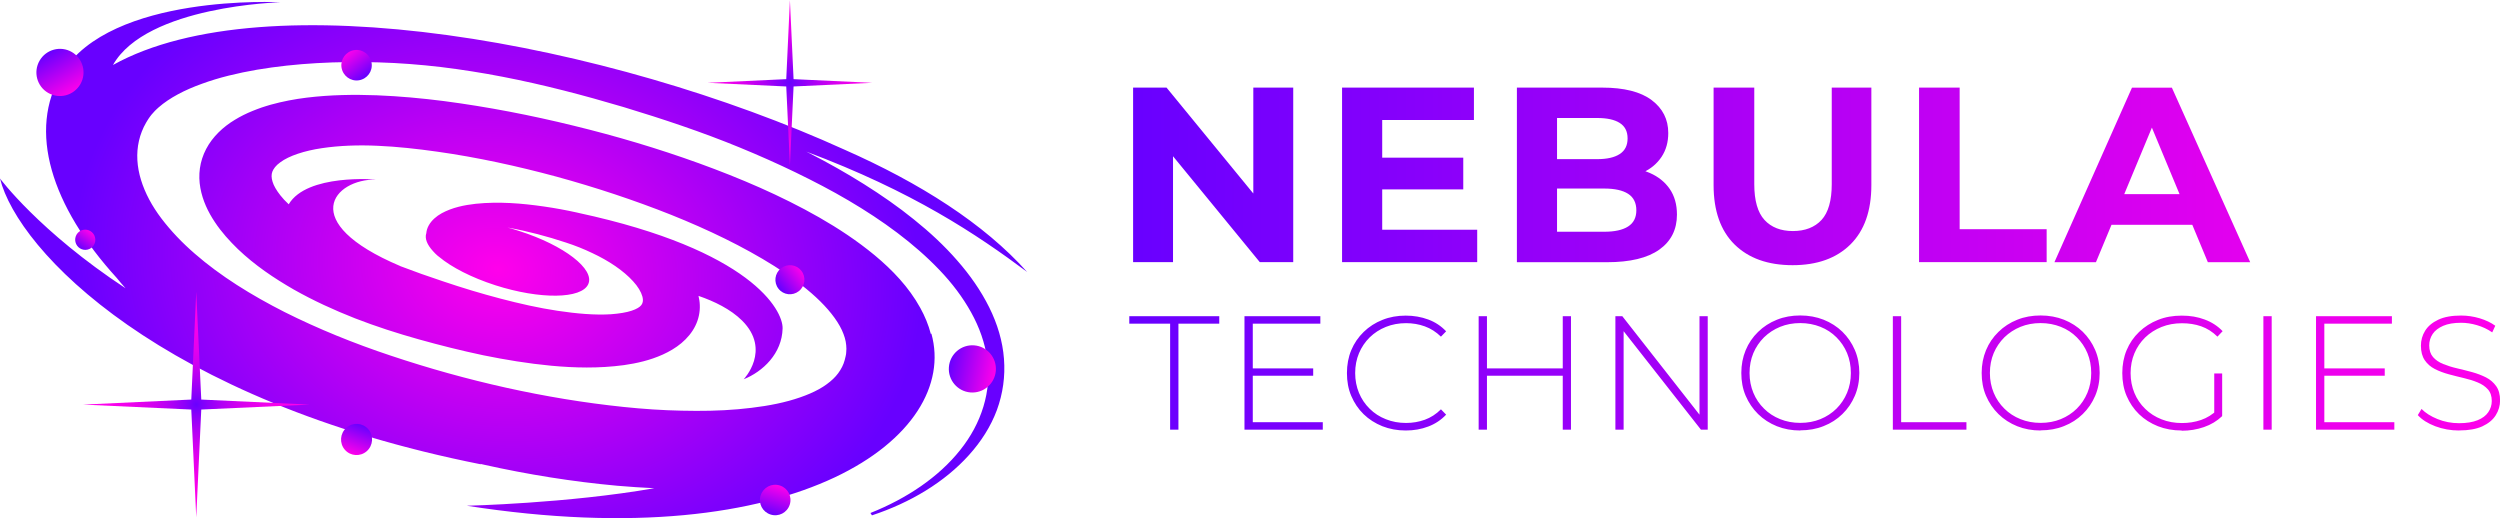 <?xml version="1.0" encoding="UTF-8"?>
<svg id="Layer_1" data-name="Layer 1" xmlns="http://www.w3.org/2000/svg" xmlns:xlink="http://www.w3.org/1999/xlink" viewBox="0 0 328.17 68">
  <defs>
    <style>
      .cls-1 {
        fill: url(#linear-gradient-2);
      }

      .cls-2 {
        fill: url(#New_Gradient_Swatch_6);
      }

      .cls-3 {
        fill: url(#linear-gradient-6);
      }

      .cls-4 {
        fill: url(#radial-gradient);
      }

      .cls-5 {
        fill: url(#linear-gradient-5);
      }

      .cls-6 {
        fill: url(#radial-gradient-2);
      }

      .cls-7 {
        fill: url(#radial-gradient-3);
      }

      .cls-8 {
        fill: url(#linear-gradient-7);
      }

      .cls-9 {
        fill: url(#linear-gradient-3);
      }

      .cls-10 {
        fill: url(#linear-gradient);
      }

      .cls-11 {
        fill: url(#linear-gradient-4);
      }
    </style>
    <radialGradient id="radial-gradient" cx="326.28" cy="37.95" fx="326.28" fy="37.95" r="50.26" gradientTransform="translate(428.74 48.78) rotate(-172.73) scale(1.11 -.86)" gradientUnits="userSpaceOnUse">
      <stop offset="0" stop-color="#ff00eb"/>
      <stop offset="1" stop-color="#6800ff"/>
    </radialGradient>
    <radialGradient id="radial-gradient-2" cx="112.81" cy="-70.57" fx="112.81" fy="-70.57" r="10.84" gradientTransform="translate(216.5 -59.7) rotate(-180)" gradientUnits="userSpaceOnUse">
      <stop offset="0" stop-color="#6800ff"/>
      <stop offset=".12" stop-color="#8500fb"/>
      <stop offset=".32" stop-color="#b000f5"/>
      <stop offset=".51" stop-color="#d200f0"/>
      <stop offset=".69" stop-color="#eb00ed"/>
      <stop offset=".86" stop-color="#f900eb"/>
      <stop offset="1" stop-color="#ff00eb"/>
    </radialGradient>
    <radialGradient id="radial-gradient-3" cx="2255.14" cy="-755.38" fx="2255.14" fy="-755.38" r="14.84" gradientTransform="translate(-729.62 2308.24) rotate(-90) scale(1 -1)" gradientUnits="userSpaceOnUse">
      <stop offset="0" stop-color="#6800ff"/>
      <stop offset=".1" stop-color="#8c00fa"/>
      <stop offset=".22" stop-color="#af00f5"/>
      <stop offset=".34" stop-color="#cc00f1"/>
      <stop offset=".47" stop-color="#e200ee"/>
      <stop offset=".62" stop-color="#f200ec"/>
      <stop offset=".78" stop-color="#fc00eb"/>
      <stop offset="1" stop-color="#ff00eb"/>
    </radialGradient>
    <linearGradient id="linear-gradient" x1="-591.09" y1="208.1" x2="-589.13" y2="211.69" gradientTransform="translate(593.27 363.74) rotate(48.83)" gradientUnits="userSpaceOnUse">
      <stop offset="0" stop-color="#6800ff"/>
      <stop offset="1" stop-color="#ff00eb"/>
    </linearGradient>
    <linearGradient id="linear-gradient-2" x1="2016.07" y1="1733.22" x2="2022.24" y2="1733.22" gradientTransform="translate(2051.51 -1789.99) rotate(95.66)" xlink:href="#linear-gradient"/>
    <linearGradient id="linear-gradient-3" x1="-1805.17" y1="739.3" x2="-1803.24" y2="742.82" gradientTransform="translate(-1625.48 1012.45) rotate(171.35)" xlink:href="#linear-gradient"/>
    <linearGradient id="linear-gradient-4" x1="308.85" y1="118.85" x2="312.85" y2="118.85" gradientTransform="translate(-105.49 326.03) rotate(-72.41)" xlink:href="#linear-gradient"/>
    <linearGradient id="linear-gradient-5" x1="766.66" y1="1701.14" x2="770.48" y2="1701.14" gradientTransform="translate(-1551.48 -826.42) rotate(-38.15)" xlink:href="#linear-gradient"/>
    <linearGradient id="linear-gradient-6" x1="-451.47" y1="3088.13" x2="-450.19" y2="3090.46" gradientTransform="translate(-3078.11 -419.36) rotate(-90)" xlink:href="#linear-gradient"/>
    <linearGradient id="linear-gradient-7" x1="797.86" y1="-711.44" x2="804.04" y2="-711.44" gradientTransform="translate(-207.68 -1039.87) rotate(120.01)" xlink:href="#linear-gradient"/>
    <linearGradient id="New_Gradient_Swatch_6" data-name="New Gradient Swatch 6" x1="148.24" y1="34" x2="328.17" y2="34" gradientUnits="userSpaceOnUse">
      <stop offset="0" stop-color="#6800ff"/>
      <stop offset="1" stop-color="#ff00eb"/>
    </linearGradient>
  </defs>
  <g>
    <path class="cls-4" d="m0,23.43s5.13,6.94,16.48,14.41c-.4-.45-.79-.9-1.16-1.36C6.75,27.07,3.56,17.13,8.13,9.62,14.55-.91,36.81.3,36.81.3c0,0-17.57.43-21.98,8.23,20.12-11.18,65.01-2.97,96.01,11.11h0c9.91,4.37,18.34,9.73,23.99,16.06-6.64-4.95-14.97-10.54-29-15.8.16.08.32.16.48.24,2.43,1.25,4.81,2.59,7.1,4.03,2.29,1.44,4.5,2.97,6.56,4.64,2.07,1.66,3.99,3.44,5.67,5.37,1.69,1.92,3.13,3.99,4.21,6.16,1.08,2.17,1.77,4.47,1.94,6.76.18,2.29-.14,4.58-.93,6.73-.8,2.15-2.07,4.14-3.67,5.91-3.2,3.56-7.7,6.25-12.73,7.91l-.2-.31c4.79-1.91,8.96-4.72,11.77-8.25,2.82-3.51,4.16-7.75,3.56-11.95-.29-2.1-1.02-4.17-2.11-6.13-1.09-1.97-2.5-3.84-4.16-5.57-3.32-3.48-7.46-6.49-11.93-9.12-2.24-1.32-4.57-2.53-6.96-3.69-2.39-1.16-4.83-2.24-7.31-3.26-4.96-2.04-10.1-3.75-15.28-5.32-5.2-1.54-10.47-2.93-15.85-3.97-1.34-.26-2.69-.5-4.04-.71-1.35-.21-2.71-.41-4.07-.57-2.72-.32-5.45-.53-8.17-.61-5.43-.16-10.85.1-15.96.96-2.55.44-5.02,1.03-7.25,1.85-2.24.8-4.25,1.85-5.67,3.09-.19.15-.33.32-.5.47-.15.16-.3.32-.44.49-.12.17-.27.33-.37.5l-.16.25c-.06.09-.11.19-.17.28-.45.77-.76,1.58-.95,2.41-.38,1.66-.26,3.4.27,5.13.53,1.73,1.45,3.44,2.68,5.06,1.23,1.62,2.71,3.18,4.39,4.63,3.35,2.92,7.43,5.45,11.79,7.66,4.39,2.2,9.09,4.11,13.97,5.73,9.84,3.29,20.23,5.65,30.52,6.72,2.57.27,5.13.44,7.65.49,2.52.06,5,.02,7.38-.19,2.37-.21,4.65-.55,6.66-1.1,2-.55,3.76-1.28,4.97-2.18.62-.45,1.12-.92,1.51-1.45.39-.53.69-1.1.86-1.75.04-.16.09-.32.12-.5l.05-.26.02-.23c.04-.31.03-.61,0-.93-.05-.63-.25-1.29-.57-1.99-.65-1.39-1.86-2.89-3.41-4.32-1.55-1.43-3.42-2.8-5.45-4.08-4.07-2.56-8.71-4.79-13.55-6.73-4.85-1.93-9.91-3.6-15.05-5.01-5.15-1.39-10.41-2.54-15.66-3.28-2.62-.37-5.25-.66-7.8-.77-2.55-.12-5.05-.03-7.33.31-2.26.33-4.33,1-5.47,1.86-.59.42-.89.85-1.04,1.23-.14.39-.13.8.03,1.32.15.52.51,1.13,1.02,1.78.3.39.68.79,1.1,1.18,2.39-4.04,11.47-3.25,11.47-3.25-5.52-.08-10.51,5.57,3.18,11.36h-.02c1.82.7,3.69,1.36,5.65,2.01,2.49.84,5,1.6,7.52,2.26,2.51.66,5.03,1.23,7.5,1.6,2.46.37,4.91.59,7.03.45,1.04-.08,2-.23,2.68-.46.34-.11.62-.24.82-.36.2-.12.33-.23.43-.35.1-.12.17-.25.21-.44.04-.19.03-.44-.05-.73-.16-.58-.58-1.3-1.22-1.99-1.26-1.39-3.19-2.69-5.36-3.7-1.08-.52-2.23-.98-3.43-1.37-1.23-.41-2.51-.79-3.78-1.12-1.27-.33-2.55-.62-3.82-.84-.03,0-.06,0-.1-.02.52.14,1.06.29,1.59.47,5.86,1.88,9.9,5,9.02,6.96-.87,1.96-6.33,2.03-12.19.15-3.14-1.01-5.76-2.37-7.38-3.72-.08-.06-.16-.12-.23-.18-.21-.18-.4-.38-.58-.58-.78-.85-1.11-1.67-.88-2.36.03-.35.14-.7.32-1.02.38-.68,1.02-1.22,1.71-1.6,1.4-.76,2.96-1.07,4.47-1.24,3.05-.31,6.04-.06,8.95.36,1.46.21,2.88.47,4.32.79.07.02.14.03.21.05,22.63,4.88,26.84,12.75,26.79,15.15-.07,3.32-2.61,5.69-5.11,6.69,0,0,3.67-3.83-.2-7.7-1.51-1.5-3.66-2.54-5.73-3.25.09.39.16.79.17,1.2.04.9-.15,1.85-.58,2.72-.42.87-1.08,1.65-1.83,2.28-.75.63-1.59,1.11-2.44,1.5-1.71.77-3.43,1.15-5.1,1.39-3.34.45-6.5.36-9.55.08-3.06-.29-6.01-.78-8.91-1.37-2.89-.61-5.72-1.32-8.5-2.1-2.75-.77-5.59-1.68-8.34-2.75-2.75-1.08-5.46-2.32-8.06-3.79-2.59-1.49-5.1-3.18-7.32-5.3-1.1-1.07-2.15-2.22-3.03-3.55-.88-1.32-1.6-2.81-1.9-4.48-.15-.83-.18-1.7-.06-2.57.12-.87.4-1.74.82-2.54.84-1.61,2.24-2.91,3.75-3.82.75-.46,1.54-.85,2.33-1.17.4-.17.79-.3,1.19-.45.4-.12.8-.27,1.19-.37,1.59-.44,3.18-.74,4.74-.93,3.13-.38,6.19-.42,9.19-.31,3.01.12,5.92.39,8.82.76,5.78.76,11.44,1.86,17.02,3.23,5.58,1.36,11.08,2.99,16.47,4.94,5.39,1.96,10.7,4.21,15.77,7.1,2.53,1.45,4.99,3.07,7.3,4.98,2.29,1.91,4.46,4.15,5.98,6.91.59,1.07,1.07,2.22,1.38,3.41l.07-.05c3.74,13.41-17.32,29.43-60.99,22.6,0,0,13.22-.3,24.62-2.3-1.62-.08-3.22-.18-4.82-.32-5.94-.54-11.78-1.48-17.51-2.76-.18-.04-.35-.08-.53-.12l.13.07C21.21,52.62,2.37,32.97,0,23.43Z"/>
    <polygon class="cls-6" points="103.69 21.73 103.21 11.35 92.87 10.87 103.21 10.39 103.69 0 104.17 10.39 114.5 10.87 104.17 11.35 103.69 21.73"/>
    <polygon class="cls-7" points="40.64 53.11 26.42 52.45 25.76 38.3 25.11 52.45 10.89 53.11 25.11 53.76 25.76 67.91 26.42 53.76 40.64 53.11"/>
    <path class="cls-10" d="m48.14,59.23c-.85.74-2.13.66-2.87-.19s-.65-2.14.2-2.89,2.13-.66,2.87.19.65,2.14-.2,2.89Z"/>
    <ellipse class="cls-1" cx="127.65" cy="48.43" rx="3.1" ry="3.09" transform="translate(69.15 171.79) rotate(-85.41)"/>
    <path class="cls-9" d="m44.83,8.86c-.17-1.09.58-2.11,1.67-2.28s2.11.59,2.28,1.68-.58,2.11-1.67,2.28-2.11-.59-2.28-1.68Z"/>
    <path class="cls-11" d="m102.37,63.73c1.05.33,1.64,1.45,1.3,2.51s-1.46,1.64-2.52,1.3-1.64-1.45-1.3-2.51,1.46-1.64,2.52-1.3Z"/>
    <path class="cls-5" d="m105.19,35.54c.65.83.5,2.03-.33,2.68s-2.02.51-2.67-.32-.5-2.03.33-2.68,2.02-.51,2.67.32Z"/>
    <ellipse class="cls-3" cx="11.19" cy="31.47" rx="1.32" ry="1.33" transform="translate(-12.25 7.68) rotate(-25)"/>
    <ellipse class="cls-8" cx="7.87" cy="9.51" rx="3.1" ry="3.09" transform="translate(-4.3 11.57) rotate(-60)"/>
  </g>
  <path class="cls-2" d="m148.74,34.41V11.5h4.39l13.52,16.5h-2.13V11.5h5.24v22.91h-4.39l-13.52-16.5h2.13v16.5h-5.24Zm32.7-4.25h12.47v4.25h-17.74V11.5h17.31v4.25h-12.04v14.4Zm-.39-9.46h11.03v4.16h-11.03v-4.16Zm18.07,13.71V11.5h11.19c2.88,0,5.05.55,6.5,1.64,1.45,1.09,2.18,2.53,2.18,4.32,0,1.2-.29,2.24-.88,3.13-.59.88-1.4,1.57-2.44,2.05-1.04.48-2.21.72-3.52.72l.62-1.37c1.44,0,2.71.24,3.81.72,1.1.48,1.97,1.18,2.6,2.09.63.92.95,2.04.95,3.37,0,1.96-.77,3.5-2.32,4.6s-3.83,1.65-6.84,1.65h-11.85Zm5.27-3.99h6.22c1.35,0,2.39-.23,3.11-.69.72-.46,1.08-1.17,1.08-2.13s-.36-1.7-1.08-2.16c-.72-.46-1.76-.69-3.11-.69h-6.61v-3.86h5.66c1.29,0,2.27-.22,2.96-.67.69-.45,1.03-1.13,1.03-2.05s-.34-1.59-1.03-2.03c-.69-.44-1.67-.65-2.96-.65h-5.27v14.92Zm30.93,4.39c-3.25,0-5.79-.91-7.63-2.72-1.83-1.81-2.75-4.41-2.75-7.79v-12.8h5.34v12.67c0,2.16.45,3.73,1.34,4.7.89.97,2.14,1.46,3.73,1.46s2.87-.49,3.76-1.46c.89-.97,1.34-2.54,1.34-4.7v-12.67h5.2v12.8c0,3.38-.92,5.98-2.75,7.79-1.83,1.81-4.36,2.72-7.59,2.72Zm16.59-.39V11.5h5.33v18.59h11.42v4.32h-16.76Zm17.77,0l10.18-22.91h5.24l10.28,22.91h-5.56l-8.41-20.23h2.13l-8.41,20.23h-5.43Zm5.14-4.91l1.34-4.03h11.85l1.37,4.03h-14.56Zm-121.22,26.89v-13.91h-5.36v-.98h11.81v.98h-5.36v13.91h-1.08Zm10.85-.98h9.19v.98h-10.28v-14.89h9.96v.98h-8.87v12.93Zm-.13-7.06h8.06v.96h-8.06v-.96Zm20.21,8.15c-1.11,0-2.13-.19-3.07-.56-.94-.38-1.76-.9-2.46-1.58-.7-.68-1.23-1.48-1.62-2.39s-.57-1.92-.57-3.01.19-2.1.57-3.01.93-1.71,1.63-2.39c.7-.68,1.52-1.21,2.46-1.58.94-.38,1.96-.56,3.06-.56,1.05,0,2.03.17,2.95.51s1.7.86,2.35,1.55l-.68.7c-.64-.62-1.34-1.07-2.12-1.35-.77-.28-1.59-.42-2.46-.42-.95,0-1.83.16-2.65.49-.82.33-1.52.79-2.13,1.38-.6.6-1.07,1.29-1.4,2.08-.33.79-.5,1.66-.5,2.6s.17,1.8.5,2.6.8,1.49,1.4,2.08c.6.6,1.31,1.06,2.13,1.38.82.33,1.7.49,2.65.49.86,0,1.68-.14,2.46-.42.77-.28,1.48-.73,2.12-1.37l.68.7c-.65.69-1.44,1.22-2.35,1.56-.91.35-1.9.52-2.95.52Zm10.66-.11h-1.09v-14.89h1.09v14.89Zm10.08-7.08h-10.21v-.96h10.21v.96Zm-.13-7.81h1.08v14.89h-1.08v-14.89Zm6.91,14.89v-14.89h.91l10.62,13.55h-.49v-13.55h1.08v14.89h-.89l-10.64-13.55h.49v13.55h-1.09Zm24.27.11c-1.11,0-2.13-.19-3.07-.56-.94-.38-1.77-.91-2.47-1.6-.7-.69-1.24-1.49-1.63-2.4s-.57-1.91-.57-2.99.19-2.07.57-2.99.93-1.72,1.63-2.4c.7-.69,1.52-1.22,2.47-1.6.94-.38,1.97-.56,3.07-.56s2.13.19,3.07.56c.94.38,1.76.9,2.46,1.58.69.68,1.24,1.48,1.63,2.39.39.91.59,1.92.59,3.01s-.2,2.1-.59,3.01c-.39.91-.93,1.71-1.63,2.39-.7.68-1.51,1.21-2.46,1.58-.94.38-1.97.56-3.07.56Zm0-1c.95,0,1.83-.16,2.64-.49.81-.33,1.51-.79,2.11-1.38.6-.6,1.06-1.29,1.39-2.08s.5-1.66.5-2.6-.17-1.82-.5-2.61c-.33-.79-.8-1.48-1.39-2.07-.6-.6-1.3-1.06-2.11-1.38s-1.69-.49-2.64-.49-1.83.16-2.64.49c-.81.33-1.51.79-2.12,1.38-.6.6-1.07,1.29-1.4,2.07-.33.79-.5,1.66-.5,2.61s.17,1.8.5,2.6.8,1.49,1.4,2.08c.6.6,1.31,1.06,2.12,1.38.81.33,1.69.49,2.64.49Zm12.15.89v-14.89h1.09v13.91h8.57v.98h-9.66Zm19.4.11c-1.11,0-2.13-.19-3.07-.56-.94-.38-1.77-.91-2.47-1.6-.7-.69-1.24-1.49-1.63-2.4s-.57-1.91-.57-2.99.19-2.07.57-2.99.93-1.72,1.63-2.4c.7-.69,1.52-1.22,2.47-1.6.94-.38,1.97-.56,3.07-.56s2.13.19,3.07.56c.94.38,1.76.9,2.46,1.58.69.68,1.24,1.48,1.63,2.39.39.91.59,1.92.59,3.01s-.2,2.1-.59,3.01c-.39.91-.93,1.71-1.63,2.39-.7.68-1.51,1.21-2.46,1.58-.94.38-1.97.56-3.07.56Zm0-1c.95,0,1.83-.16,2.64-.49.81-.33,1.51-.79,2.11-1.38.6-.6,1.06-1.29,1.39-2.08s.5-1.66.5-2.6-.17-1.82-.5-2.61c-.33-.79-.8-1.48-1.39-2.07-.6-.6-1.3-1.06-2.11-1.38s-1.69-.49-2.64-.49-1.83.16-2.64.49c-.81.33-1.51.79-2.12,1.38-.6.6-1.07,1.29-1.4,2.07-.33.79-.5,1.66-.5,2.61s.17,1.8.5,2.6.8,1.49,1.4,2.08c.6.6,1.31,1.06,2.12,1.38.81.33,1.69.49,2.64.49Zm18.51,1c-1.12,0-2.16-.19-3.11-.56-.95-.38-1.78-.9-2.48-1.58s-1.24-1.48-1.63-2.39-.57-1.92-.57-3.01.19-2.1.57-3.01.93-1.71,1.64-2.39,1.54-1.21,2.48-1.58c.94-.38,1.98-.56,3.12-.56s2.08.17,3,.51,1.71.85,2.36,1.53l-.68.72c-.65-.64-1.36-1.09-2.14-1.36-.77-.27-1.61-.4-2.52-.4-.96,0-1.86.16-2.68.49-.82.33-1.54.79-2.15,1.38-.61.6-1.08,1.29-1.41,2.08-.33.79-.5,1.66-.5,2.6s.17,1.8.5,2.6.8,1.49,1.41,2.08c.61.6,1.33,1.06,2.15,1.38.82.33,1.72.49,2.68.49.88,0,1.71-.13,2.5-.4.79-.27,1.51-.72,2.16-1.34l.62.83c-.67.64-1.46,1.12-2.39,1.44-.93.32-1.9.48-2.93.48Zm4.28-2.02v-5.47h1.04v5.57l-1.04-.11Zm6.45,1.91v-14.89h1.09v14.89h-1.09Zm8-.98h9.19v.98h-10.28v-14.89h9.96v.98h-8.87v12.93Zm-.13-7.06h8.06v.96h-8.06v-.96Zm17.83,8.15c-1.11,0-2.15-.19-3.14-.56-.99-.38-1.75-.86-2.29-1.46l.49-.81c.51.52,1.21.97,2.1,1.33.89.36,1.83.54,2.82.54s1.8-.13,2.44-.39,1.1-.61,1.4-1.05c.3-.44.46-.93.46-1.47,0-.64-.17-1.15-.51-1.53-.34-.38-.79-.69-1.34-.91-.55-.23-1.16-.42-1.81-.57s-1.31-.32-1.98-.5-1.28-.41-1.83-.69c-.55-.28-1-.67-1.33-1.16-.33-.49-.5-1.12-.5-1.9,0-.71.18-1.36.55-1.96.37-.6.94-1.08,1.72-1.45.78-.37,1.78-.55,3-.55.82,0,1.63.12,2.44.36.8.24,1.49.57,2.05.98l-.4.87c-.62-.43-1.29-.74-2.01-.95-.72-.21-1.41-.31-2.07-.31-.95,0-1.74.13-2.36.4-.62.27-1.09.63-1.38,1.07-.3.45-.45.95-.45,1.5,0,.64.17,1.15.5,1.53s.78.69,1.33.91,1.16.42,1.83.57c.67.16,1.33.32,1.98.5s1.25.41,1.81.69c.55.28,1,.67,1.34,1.15.34.48.51,1.11.51,1.87,0,.69-.19,1.34-.57,1.95s-.97,1.08-1.75,1.45c-.79.36-1.8.54-3.03.54Z"/>
</svg>